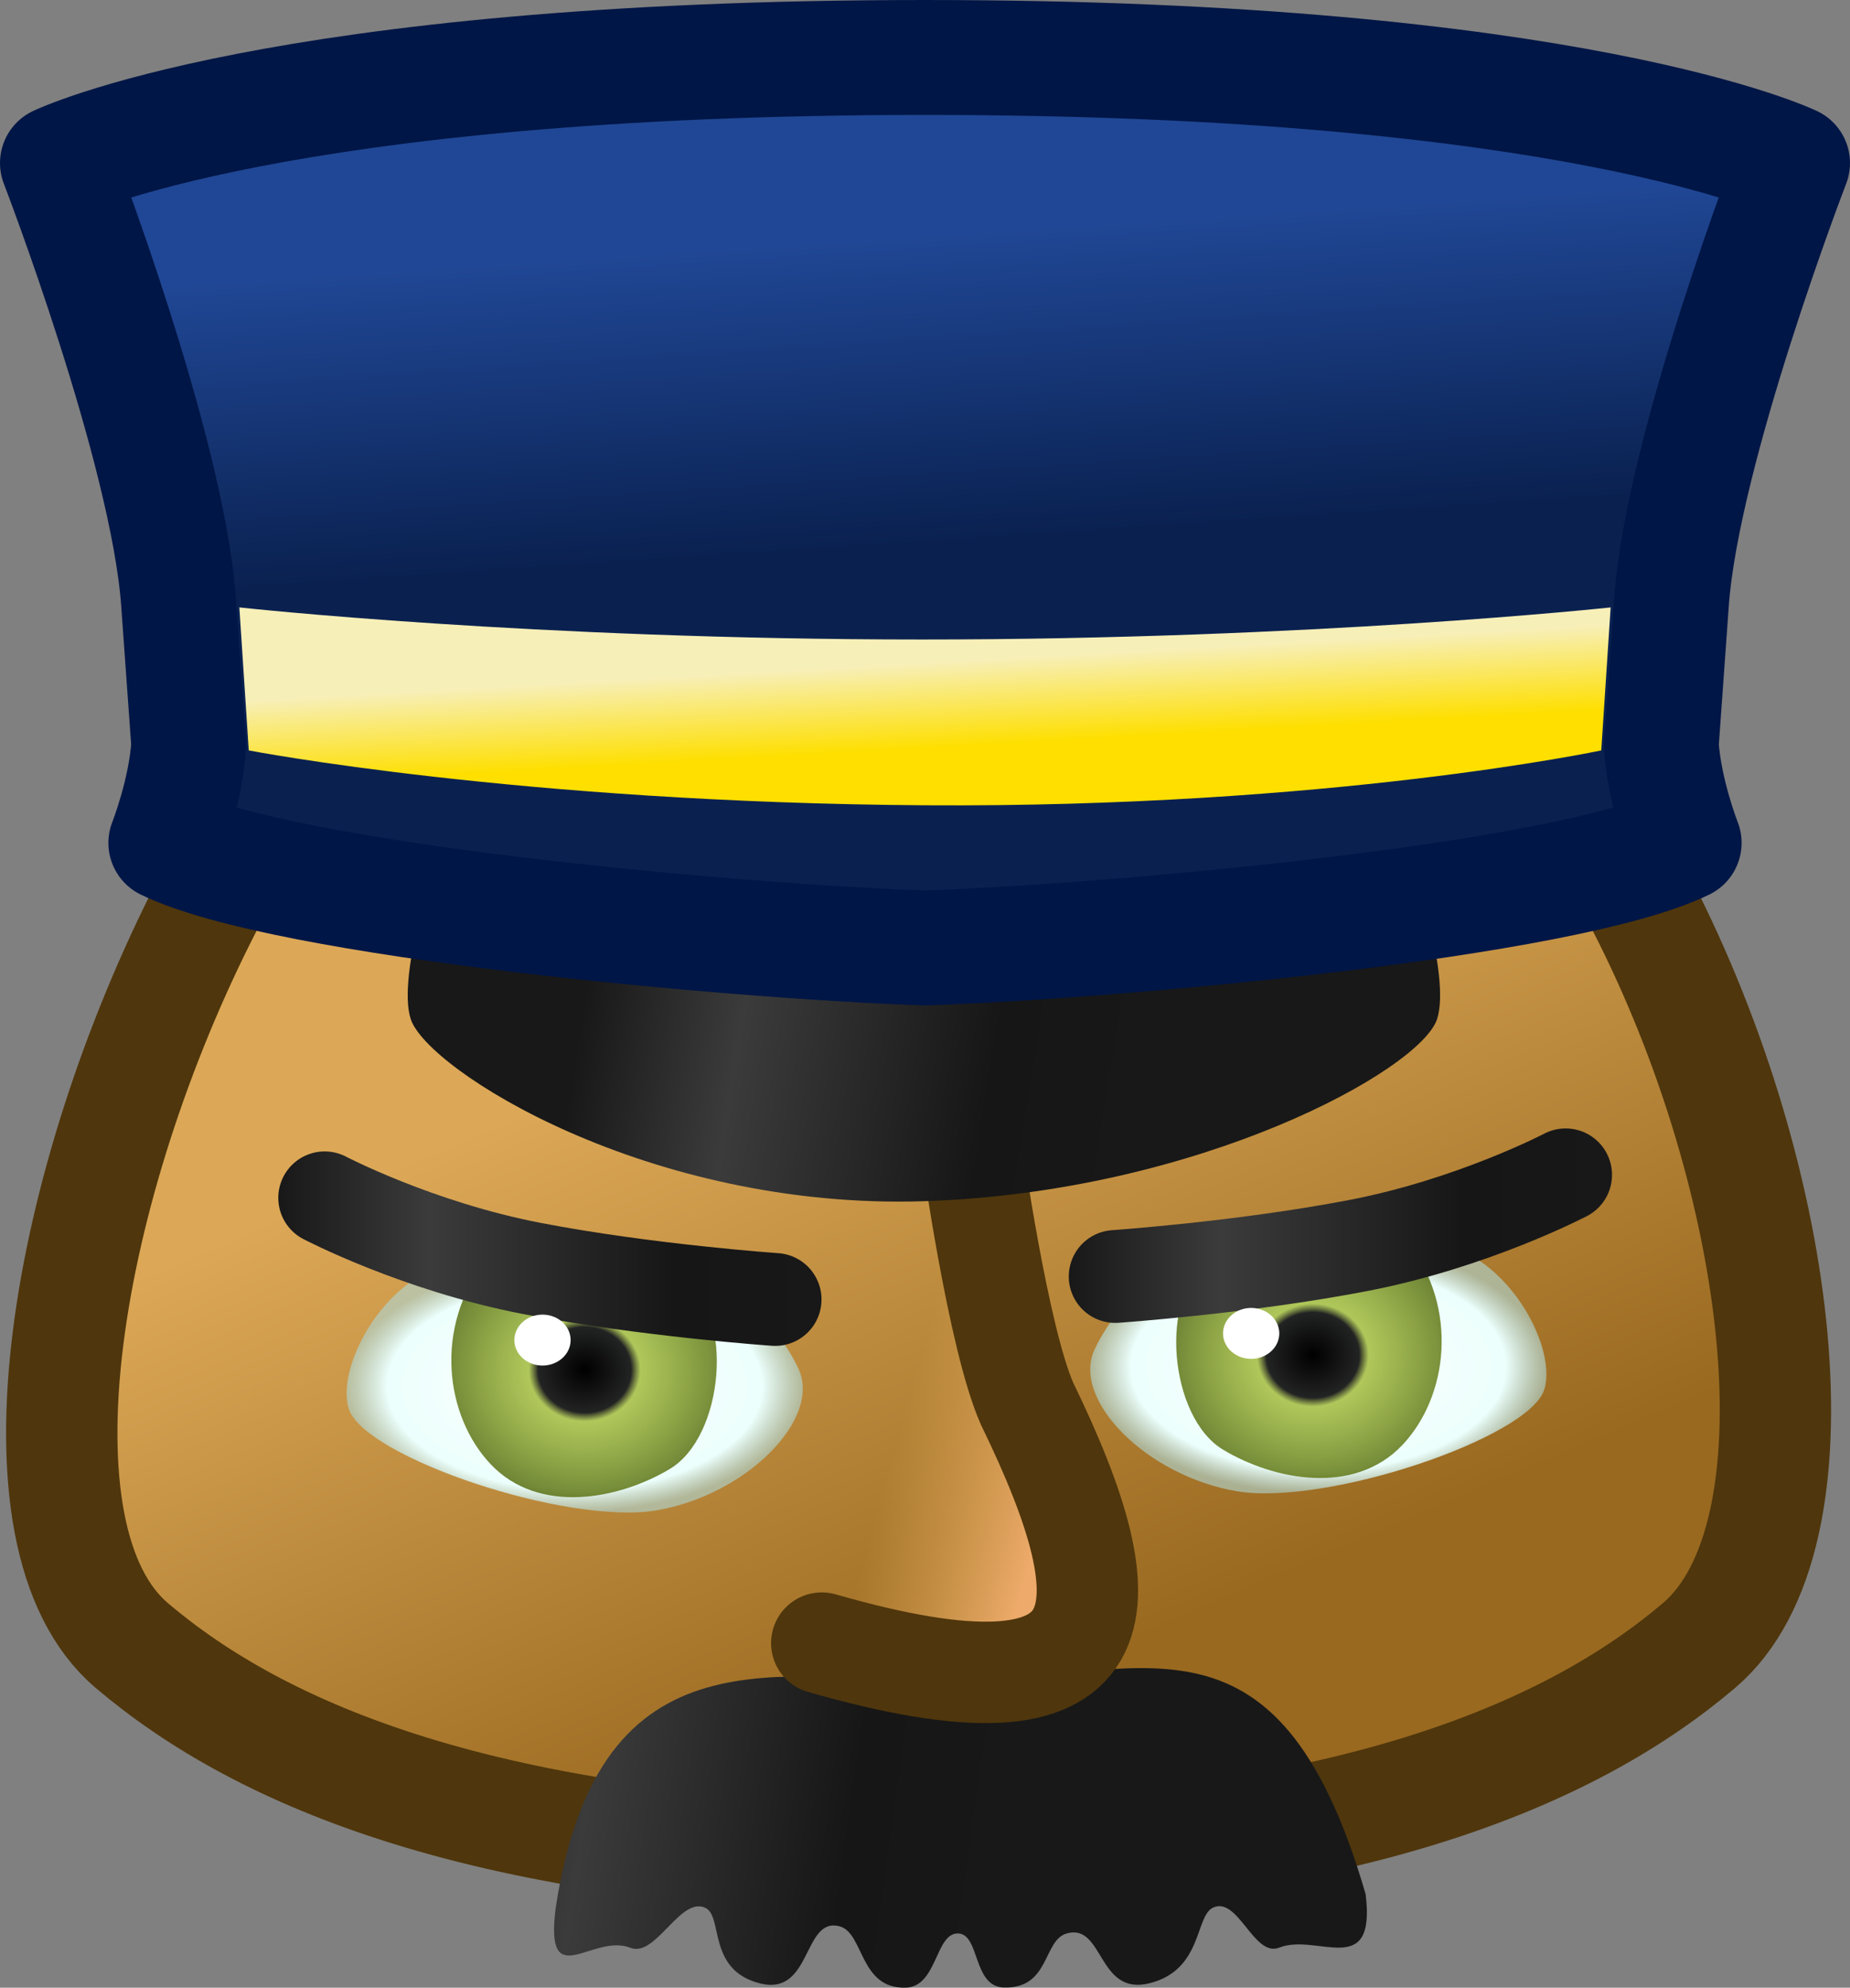 <?xml version="1.0" encoding="UTF-8" standalone="no"?>
<!-- Created with Inkscape (http://www.inkscape.org/) -->

<svg
   xmlns:dc="http://purl.org/dc/elements/1.1/"
   xmlns:cc="http://creativecommons.org/ns#"
   xmlns:rdf="http://www.w3.org/1999/02/22-rdf-syntax-ns#"
   xmlns:svg="http://www.w3.org/2000/svg"
   xmlns="http://www.w3.org/2000/svg"
   xmlns:xlink="http://www.w3.org/1999/xlink"
   xmlns:sodipodi="http://sodipodi.sourceforge.net/DTD/sodipodi-0.dtd"
   xmlns:inkscape="http://www.inkscape.org/namespaces/inkscape"
   width="199.396"
   height="214.12"
   id="svg2"
   version="1.1"
   inkscape:version="0.48.3.1 r9886"
   sodipodi:docname="conductor.svg">
  <rect width="100%" height="100%" fill="#808080" stroke="none"/>
  <defs
     id="defs4">
    <linearGradient
       id="linearGradient4186">
      <stop
         style="stop-color:#11132c;stop-opacity:1;"
         offset="0"
         id="stop4188" />
      <stop
         style="stop-color:#363957;stop-opacity:1;"
         offset="1"
         id="stop4190" />
    </linearGradient>
    <linearGradient
       id="linearGradient4018">
      <stop
         style="stop-color:#ffffff;stop-opacity:1;"
         offset="0"
         id="stop4020" />
      <stop
         id="stop4026"
         offset="0.822"
         style="stop-color:#ecfffc;stop-opacity:1;" />
      <stop
         style="stop-color:#afd5d0;stop-opacity:0.638;"
         offset="1"
         id="stop4022" />
    </linearGradient>
    <linearGradient
       id="linearGradient3991">
      <stop
         style="stop-color:#edaa6a;stop-opacity:1"
         offset="0"
         id="stop3993" />
      <stop
         style="stop-color:#dca857;stop-opacity:0"
         offset="1"
         id="stop3995" />
    </linearGradient>
    <linearGradient
       id="linearGradient3983">
      <stop
         style="stop-color:#dca857;stop-opacity:1;"
         offset="0"
         id="stop3985" />
      <stop
         style="stop-color:#996920;stop-opacity:1;"
         offset="1"
         id="stop3987" />
    </linearGradient>
    <linearGradient
       id="linearGradient3936">
      <stop
         id="stop3938"
         offset="0"
         style="stop-color:#fedf00;stop-opacity:1;" />
      <stop
         style="stop-color:#f7efb8;stop-opacity:1"
         offset="1"
         id="stop3940" />
    </linearGradient>
    <linearGradient
       id="linearGradient3926">
      <stop
         id="stop3928"
         offset="0"
         style="stop-color:#181818;stop-opacity:1;" />
      <stop
         style="stop-color:#3b3b3b;stop-opacity:1"
         offset="0.279"
         id="stop3930" />
      <stop
         id="stop3932"
         offset="0.729"
         style="stop-color:#161616;stop-opacity:1;" />
      <stop
         id="stop3934"
         offset="1"
         style="stop-color:#181818;stop-opacity:1;" />
    </linearGradient>
    <linearGradient
       id="linearGradient3793">
      <stop
         style="stop-color:#181818;stop-opacity:1;"
         offset="0"
         id="stop3795" />
      <stop
         id="stop3801"
         offset="0.205"
         style="stop-color:#222222;stop-opacity:1;" />
      <stop
         style="stop-color:#161616;stop-opacity:1;"
         offset="0.603"
         id="stop3803" />
      <stop
         style="stop-color:#181818;stop-opacity:1;"
         offset="1"
         id="stop3797" />
    </linearGradient>
    <linearGradient
       id="linearGradient3783">
      <stop
         style="stop-color:#0a2150;stop-opacity:1;"
         offset="0"
         id="stop3785" />
      <stop
         style="stop-color:#204795;stop-opacity:1"
         offset="1"
         id="stop3787" />
    </linearGradient>
    <linearGradient
       id="linearGradient3773">
      <stop
         style="stop-color:#fedf00;stop-opacity:1;"
         offset="0"
         id="stop3775" />
      <stop
         id="stop3781"
         offset="1"
         style="stop-color:#eedf6f;stop-opacity:1;" />
    </linearGradient>
    <linearGradient
       inkscape:collect="always"
       xlink:href="#linearGradient3773"
       id="linearGradient3779"
       x1="319.466"
       y1="251.068"
       x2="319.115"
       y2="239.847"
       gradientUnits="userSpaceOnUse"
       gradientTransform="matrix(0.975,0,0,1,7.888,0)" />
    <linearGradient
       inkscape:collect="always"
       xlink:href="#linearGradient3783"
       id="linearGradient3789"
       x1="284.047"
       y1="226.901"
       x2="280.951"
       y2="186.814"
       gradientUnits="userSpaceOnUse"
       gradientTransform="matrix(0.946,0,0,0.821,-202.078,-125.505)" />
    <linearGradient
       inkscape:collect="always"
       xlink:href="#linearGradient3793"
       id="linearGradient3799"
       x1="242.859"
       y1="288.065"
       x2="320.518"
       y2="288.065"
       gradientUnits="userSpaceOnUse" />
    <linearGradient
       inkscape:collect="always"
       xlink:href="#linearGradient3773-8"
       id="linearGradient3779-9"
       x1="319.466"
       y1="251.068"
       x2="319.115"
       y2="239.847"
       gradientUnits="userSpaceOnUse"
       gradientTransform="matrix(-0.975,0,0,1,632.731,-7.23e-6)" />
    <linearGradient
       id="linearGradient3773-8">
      <stop
         style="stop-color:#fedf00;stop-opacity:1;"
         offset="0"
         id="stop3775-6" />
      <stop
         id="stop3781-6"
         offset="1"
         style="stop-color:#eedf6f;stop-opacity:1;" />
    </linearGradient>
    <linearGradient
       gradientTransform="matrix(-1,0,0,1,640.619,-7.23e-6)"
       inkscape:collect="always"
       xlink:href="#linearGradient3783-4"
       id="linearGradient3789-5"
       x1="284.047"
       y1="210.039"
       x2="281.943"
       y2="173.92"
       gradientUnits="userSpaceOnUse" />
    <linearGradient
       id="linearGradient3783-4">
      <stop
         style="stop-color:#0a2150;stop-opacity:1;"
         offset="0"
         id="stop3785-2" />
      <stop
         style="stop-color:#214897;stop-opacity:1;"
         offset="1"
         id="stop3787-9" />
    </linearGradient>
    <linearGradient
       inkscape:collect="always"
       xlink:href="#linearGradient3793-9"
       id="linearGradient3799-2"
       x1="242.859"
       y1="288.065"
       x2="320.518"
       y2="288.065"
       gradientUnits="userSpaceOnUse" />
    <linearGradient
       id="linearGradient3793-9">
      <stop
         style="stop-color:#181818;stop-opacity:1;"
         offset="0"
         id="stop3795-4" />
      <stop
         id="stop3801-7"
         offset="0.205"
         style="stop-color:#222222;stop-opacity:1;" />
      <stop
         style="stop-color:#161616;stop-opacity:1;"
         offset="0.603"
         id="stop3803-6" />
      <stop
         style="stop-color:#181818;stop-opacity:1;"
         offset="1"
         id="stop3797-0" />
    </linearGradient>
    <linearGradient
       gradientTransform="matrix(-1,0,0,1,640.619,-7.23e-6)"
       y2="288.065"
       x2="320.518"
       y1="288.065"
       x1="242.859"
       gradientUnits="userSpaceOnUse"
       id="linearGradient3832"
       xlink:href="#linearGradient3793-9"
       inkscape:collect="always" />
    <linearGradient
       inkscape:collect="always"
       xlink:href="#linearGradient3793"
       id="linearGradient3880"
       gradientUnits="userSpaceOnUse"
       x1="242.859"
       y1="288.065"
       x2="320.518"
       y2="288.065"
       gradientTransform="matrix(1.154,0,0,1.009,-49.29,-3.522)" />
    <linearGradient
       inkscape:collect="always"
       xlink:href="#linearGradient3793-5"
       id="linearGradient3880-5"
       gradientUnits="userSpaceOnUse"
       x1="242.859"
       y1="288.065"
       x2="320.518"
       y2="288.065"
       gradientTransform="matrix(1.154,0,0,1.009,-49.29,-2.645)" />
    <linearGradient
       id="linearGradient3793-5">
      <stop
         style="stop-color:#181818;stop-opacity:1;"
         offset="0"
         id="stop3795-2" />
      <stop
         id="stop3801-76"
         offset="0.205"
         style="stop-color:#222222;stop-opacity:1;" />
      <stop
         style="stop-color:#161616;stop-opacity:1;"
         offset="0.603"
         id="stop3803-0" />
      <stop
         style="stop-color:#181818;stop-opacity:1;"
         offset="1"
         id="stop3797-3" />
    </linearGradient>
    <linearGradient
       y2="296.409"
       x2="287.391"
       y1="279.373"
       x1="370.2"
       gradientTransform="matrix(-0.704,0,0,0.828,545.685,51.744)"
       gradientUnits="userSpaceOnUse"
       id="linearGradient3899"
       xlink:href="#linearGradient3926"
       inkscape:collect="always" />
    <linearGradient
       inkscape:collect="always"
       xlink:href="#linearGradient3936"
       id="linearGradient3924"
       gradientUnits="userSpaceOnUse"
       gradientTransform="matrix(-0.867,0,0,0.821,378.507,-125.505)"
       x1="319.466"
       y1="251.068"
       x2="320.132"
       y2="239.847" />
    <linearGradient
       inkscape:collect="always"
       xlink:href="#linearGradient3983"
       id="linearGradient3989"
       x1="284.168"
       y1="324.832"
       x2="320.867"
       y2="401.702"
       gradientUnits="userSpaceOnUse"
       gradientTransform="matrix(1.009,0,0,0.904,-222.804,-176.7)" />
    <linearGradient
       inkscape:collect="always"
       xlink:href="#linearGradient3991"
       id="linearGradient3997"
       x1="332.09"
       y1="347.153"
       x2="315.608"
       y2="342.244"
       gradientUnits="userSpaceOnUse"
       gradientTransform="matrix(1,0,0,1.08,-219.404,-208.548)" />
    <radialGradient
       inkscape:collect="always"
       xlink:href="#linearGradient4018"
       id="radialGradient4024"
       cx="280.154"
       cy="329.961"
       fx="280.154"
       fy="329.961"
       r="30.425"
       gradientTransform="matrix(0.808,0,0,0.447,-163.212,1.854)"
       gradientUnits="userSpaceOnUse" />
    <radialGradient
       inkscape:collect="always"
       xlink:href="#linearGradient4018-2"
       id="radialGradient4024-3"
       cx="280.154"
       cy="329.961"
       fx="280.154"
       fy="329.961"
       r="30.425"
       gradientTransform="matrix(0.808,0,0,0.447,59.524,186.281)"
       gradientUnits="userSpaceOnUse" />
    <linearGradient
       id="linearGradient4018-2">
      <stop
         style="stop-color:#000000;stop-opacity:1;"
         offset="0"
         id="stop4020-3" />
      <stop
         id="stop4065"
         offset="0.21"
         style="stop-color:#000000;stop-opacity:0.863;" />
      <stop
         id="stop4026-1"
         offset="0.253"
         style="stop-color:#95b21e;stop-opacity:0.731;" />
      <stop
         style="stop-color:#283812;stop-opacity:1;"
         offset="1"
         id="stop4022-0" />
    </linearGradient>
    <radialGradient
       r="30.425"
       fy="315.441"
       fx="284.319"
       cy="315.441"
       cx="284.319"
       gradientTransform="matrix(0.783,0,0,0.721,-158.402,-79.838)"
       gradientUnits="userSpaceOnUse"
       id="radialGradient4044"
       xlink:href="#linearGradient4018-2"
       inkscape:collect="always" />
    <radialGradient
       inkscape:collect="always"
       xlink:href="#linearGradient4018-22"
       id="radialGradient4024-2"
       cx="280.154"
       cy="329.961"
       fx="280.154"
       fy="329.961"
       r="30.425"
       gradientTransform="matrix(0.808,0,0,0.447,59.524,186.281)"
       gradientUnits="userSpaceOnUse" />
    <linearGradient
       id="linearGradient4018-22">
      <stop
         style="stop-color:#ffffff;stop-opacity:1;"
         offset="0"
         id="stop4020-2" />
      <stop
         id="stop4026-2"
         offset="0.822"
         style="stop-color:#ecfffc;stop-opacity:1;" />
      <stop
         style="stop-color:#afd5d0;stop-opacity:0.638;"
         offset="1"
         id="stop4022-4" />
    </linearGradient>
    <radialGradient
       r="30.425"
       fy="316.102"
       fx="283.711"
       cy="316.102"
       cx="283.711"
       gradientTransform="matrix(-0.783,0,0,0.721,364.848,-81.904)"
       gradientUnits="userSpaceOnUse"
       id="radialGradient4044-6"
       xlink:href="#linearGradient4018-2"
       inkscape:collect="always" />
    <linearGradient
       id="linearGradient4018-2-9">
      <stop
         style="stop-color:#000000;stop-opacity:1;"
         offset="0"
         id="stop4020-3-6" />
      <stop
         id="stop4065-1"
         offset="0.256"
         style="stop-color:#000000;stop-opacity:0.863;" />
      <stop
         id="stop4026-1-7"
         offset="0.287"
         style="stop-color:#95b21e;stop-opacity:0.731;" />
      <stop
         style="stop-color:#283812;stop-opacity:1;"
         offset="1"
         id="stop4022-0-8" />
    </linearGradient>
    <radialGradient
       r="30.425"
       fy="329.961"
       fx="280.154"
       cy="329.961"
       cx="280.154"
       gradientTransform="matrix(-0.808,0,0,0.447,369.658,-0.212)"
       gradientUnits="userSpaceOnUse"
       id="radialGradient4090"
       xlink:href="#linearGradient4018-22"
       inkscape:collect="always" />
    <linearGradient
       id="linearGradient3991-0">
      <stop
         style="stop-color:#edaa6a;stop-opacity:1"
         offset="0"
         id="stop3993-1" />
      <stop
         style="stop-color:#dca857;stop-opacity:0"
         offset="1"
         id="stop3995-2" />
    </linearGradient>
    <linearGradient
       y2="342.244"
       x2="315.608"
       y1="347.153"
       x1="332.09"
       gradientTransform="matrix(1,0,0,0.904,-306.182,-275.488)"
       gradientUnits="userSpaceOnUse"
       id="linearGradient4148"
       xlink:href="#linearGradient3991-0"
       inkscape:collect="always" />
    <linearGradient
       inkscape:collect="always"
       xlink:href="#linearGradient4186"
       id="linearGradient4192"
       x1="308.86"
       y1="375.022"
       x2="307.111"
       y2="391.888"
       gradientUnits="userSpaceOnUse" />
    <linearGradient
       inkscape:collect="always"
       xlink:href="#linearGradient4186-2"
       id="linearGradient4192-0"
       x1="308.86"
       y1="375.022"
       x2="307.111"
       y2="391.888"
       gradientUnits="userSpaceOnUse" />
    <linearGradient
       id="linearGradient4186-2">
      <stop
         style="stop-color:#11132c;stop-opacity:1;"
         offset="0"
         id="stop4188-5" />
      <stop
         style="stop-color:#363957;stop-opacity:1;"
         offset="1"
         id="stop4190-9" />
    </linearGradient>
    <linearGradient
       gradientTransform="matrix(-0.765,0,0,1.153,571.313,-59.618)"
       y2="391.888"
       x2="307.111"
       y1="368.863"
       x1="310.021"
       gradientUnits="userSpaceOnUse"
       id="linearGradient4209-8"
       xlink:href="#linearGradient4186-2-1"
       inkscape:collect="always" />
    <linearGradient
       id="linearGradient4186-2-1">
      <stop
         style="stop-color:#11132c;stop-opacity:1;"
         offset="0"
         id="stop4188-5-3" />
      <stop
         style="stop-color:#363957;stop-opacity:1;"
         offset="1"
         id="stop4190-9-0" />
    </linearGradient>
    <linearGradient
       y2="391.888"
       x2="307.111"
       y1="368.863"
       x1="310.021"
       gradientTransform="matrix(-1.787,0,0,2.523,896.758,-680.042)"
       gradientUnits="userSpaceOnUse"
       id="linearGradient4243"
       xlink:href="#linearGradient4186-2-1"
       inkscape:collect="always" />
    <linearGradient
       y2="296.409"
       x2="287.391"
       y1="279.373"
       x1="370.2"
       gradientTransform="matrix(-0.745,0,0,1.081,339.207,-227.678)"
       gradientUnits="userSpaceOnUse"
       id="linearGradient3899-1"
       xlink:href="#linearGradient3926-8"
       inkscape:collect="always" />
    <linearGradient
       id="linearGradient3926-8">
      <stop
         id="stop3928-8"
         offset="0"
         style="stop-color:#181818;stop-opacity:1;" />
      <stop
         style="stop-color:#3b3b3b;stop-opacity:1"
         offset="0.279"
         id="stop3930-5" />
      <stop
         id="stop3932-8"
         offset="0.729"
         style="stop-color:#161616;stop-opacity:1;" />
      <stop
         id="stop3934-4"
         offset="1"
         style="stop-color:#181818;stop-opacity:1;" />
    </linearGradient>
    <linearGradient
       y2="296.409"
       x2="287.391"
       y1="279.373"
       x1="370.2"
       gradientTransform="matrix(-0.704,0,0,0.828,279.923,-220.503)"
       gradientUnits="userSpaceOnUse"
       id="linearGradient4337"
       xlink:href="#linearGradient3926-8"
       inkscape:collect="always" />
    <linearGradient
       inkscape:collect="always"
       xlink:href="#linearGradient3926"
       id="linearGradient4359"
       gradientUnits="userSpaceOnUse"
       gradientTransform="matrix(-0.72,0,0,0.917,331.283,-152.069)"
       x1="370.2"
       y1="279.373"
       x2="287.391"
       y2="296.409" />
    <linearGradient
       inkscape:collect="always"
       xlink:href="#linearGradient3926"
       id="linearGradient4406"
       x1="116.402"
       y1="132.06"
       x2="174.953"
       y2="132.06"
       gradientUnits="userSpaceOnUse" />
    <linearGradient
       inkscape:collect="always"
       xlink:href="#linearGradient3926"
       id="linearGradient4408"
       x1="31.201"
       y1="134.536"
       x2="89.751"
       y2="134.536"
       gradientUnits="userSpaceOnUse" />
  </defs>
  <sodipodi:namedview
     id="base"
     pagecolor="#ffffff"
     bordercolor="#666666"
     borderopacity="1.0"
     inkscape:pageopacity="0.0"
     inkscape:pageshadow="2"
     inkscape:zoom="2.7080239"
     inkscape:cx="81.891428"
     inkscape:cy="103.19083"
     inkscape:document-units="px"
     inkscape:current-layer="layer1"
     showgrid="false"
     inkscape:window-width="1639"
     inkscape:window-height="1010"
     inkscape:window-x="111"
     inkscape:window-y="50"
     inkscape:window-maximized="0"
     showborder="true"
     fit-margin-top="0"
     fit-margin-left="0"
     fit-margin-right="0"
     fit-margin-bottom="0" />
  <g
     inkscape:label="Layer 1"
     inkscape:groupmode="layer"
     id="layer1"
     transform="translate(-1.207,-0.028)">
    <path
       style="fill:url(#linearGradient3989);fill-opacity:1;stroke:#4f360c;stroke-width:12;stroke-linecap:butt;stroke-linejoin:round;stroke-miterlimit:4;stroke-opacity:1;stroke-dasharray:none"
       d="m 184.323,177.292 c 13.817,-11.723 9.239,-49.875 -6.133,-79.783 -11.889,-23.132 2.129,-73.583 -78.32,-75.072 -80.449,1.489 -64.431,51.94 -76.32,75.072 C 8.179,127.417 1.6,165.569 15.417,177.292 c 13.817,11.723 38.035,22.293 84.453,23.037 46.418,-0.744 70.636,-11.314 84.453,-23.037 z"
       id="path3942-7"
       inkscape:connector-curvature="0"
       sodipodi:nodetypes="zscszcz" />
    <path
       style="fill:url(#radialGradient4024);fill-opacity:1;stroke:none"
       d="m 79.328,138.186 c 0,0 -14.45,0 -24.651,-2.181 -10.2,-2.181 -17.567,10.634 -15.867,15.815 1.7,5.181 23.517,12.543 33.151,10.907 9.634,-1.636 17.851,-9.816 15.3,-15.27 -2.55,-5.454 -7.934,-9.271 -7.934,-9.271 z"
       id="path4016"
       inkscape:connector-curvature="0" />
    <path
       style="fill:url(#radialGradient4044);fill-opacity:1;stroke:none"
       d="m 74.981,137.98 c -7.099,-0.26 -14.446,-1.112 -21.411,-2.171 -5.627,7.215 -4.386,16.76 0.522,21.947 5.186,5.481 13.859,3.791 19.336,0.493 5.805,-3.495 6.952,-16.618 1.552,-20.27 z"
       id="path4016-4"
       inkscape:connector-curvature="0"
       sodipodi:nodetypes="ccssc" />
    <path
       style="fill:url(#radialGradient4090);fill-opacity:1;stroke:none"
       d="m 127.118,136.12 c 0,0 14.45,0 24.651,-2.181 10.2,-2.181 17.567,10.634 15.867,15.815 -1.7,5.181 -23.517,12.543 -33.151,10.907 -9.634,-1.636 -17.851,-9.816 -15.3,-15.27 2.55,-5.454 7.934,-9.271 7.934,-9.271 z"
       id="path4016-3"
       inkscape:connector-curvature="0" />
    <path
       style="fill:url(#radialGradient4044-6);fill-opacity:1;stroke:none"
       d="m 131.465,135.914 c 7.099,-0.26 14.446,-1.112 21.411,-2.171 5.627,7.215 4.386,16.76 -0.522,21.947 -5.186,5.481 -13.859,3.791 -19.336,0.493 -5.805,-3.495 -6.952,-16.618 -1.552,-20.27 z"
       id="path4016-4-7"
       inkscape:connector-curvature="0"
       sodipodi:nodetypes="ccssc" />
    <path
       style="color:#000000;fill:none;stroke:url(#linearGradient4408);stroke-width:10;stroke-linecap:round;stroke-linejoin:round;stroke-miterlimit:4;stroke-opacity:1;stroke-dasharray:none;stroke-dashoffset:0;marker:none;visibility:visible;display:inline;overflow:visible;enable-background:accumulate"
       d="m 84.751,140.01 c 0,0 -13.804,-0.952 -26.179,-3.332 -12.376,-2.38 -22.371,-7.616 -22.371,-7.616"
       id="path4131"
       inkscape:connector-curvature="0" />
    <path
       style="color:#000000;fill:none;stroke:url(#linearGradient4406);stroke-width:10;stroke-linecap:round;stroke-linejoin:round;stroke-miterlimit:4;stroke-opacity:1;stroke-dasharray:none;stroke-dashoffset:0;marker:none;visibility:visible;display:inline;overflow:visible;enable-background:accumulate"
       d="m 121.402,137.534 c 0,0 13.804,-0.952 26.179,-3.332 12.376,-2.38 22.371,-7.616 22.371,-7.616"
       id="path4131-2"
       inkscape:connector-curvature="0" />
    <path
       style="color:#000000;fill:url(#linearGradient3899-1);fill-opacity:1;fill-rule:nonzero;stroke:none;stroke-width:0;marker:none;visibility:visible;display:inline;overflow:visible;enable-background:accumulate"
       d="m 109.42,214.129 c 4.992,0.123 4.17,-5.124 6.789,-5.835 3.987,-1.082 3.277,6.773 8.89,5.375 5.731,-1.428 4.897,-7.202 6.83,-8.134 2.714,-1.308 4.407,5.384 7.149,4.297 4.1,-1.626 10.472,3.538 9.316,-5.772 -9.603,-32.943 -24.603,-22.877 -45.216,-22.933 -17.407,0.064 -37.459,-6.334 -42.087,24.494 -1.156,9.31 3.964,2.602 8.064,4.228 2.742,1.088 5.374,-5.604 8.089,-4.297 1.933,0.931 0.16,6.706 5.891,8.134 5.613,1.398 4.589,-7.229 8.576,-6.147 2.619,0.711 2.11,6.73 7.102,6.607 3.416,-0.084 3.184,-5.841 5.616,-5.843 2.43,-0.001 1.574,5.742 4.99,5.826 z"
       id="path4184-8"
       inkscape:connector-curvature="0"
       sodipodi:nodetypes="csssscccsssssssc" />
    <path
       sodipodi:type="arc"
       style="color:#000000;fill:#ffffff;fill-opacity:1;fill-rule:nonzero;stroke:none;stroke-width:0;marker:none;visibility:visible;display:inline;overflow:visible;enable-background:accumulate"
       id="path4262"
       sodipodi:cx="288.25677"
       sodipodi:cy="325.29688"
       sodipodi:rx="3.8973124"
       sodipodi:ry="3.8973124"
       d="m 292.154,325.297 c 0,2.152 -1.745,3.897 -3.897,3.897 -2.152,0 -3.897,-1.745 -3.897,-3.897 0,-2.152 1.745,-3.897 3.897,-3.897 2.152,0 3.897,1.745 3.897,3.897 z"
       transform="matrix(0.778,0,0,0.704,-164.585,-84.624)" />
    <path
       sodipodi:type="arc"
       style="color:#000000;fill:#ffffff;fill-opacity:1;fill-rule:nonzero;stroke:none;stroke-width:0;marker:none;visibility:visible;display:inline;overflow:visible;enable-background:accumulate"
       id="path4262-2"
       sodipodi:cx="288.25677"
       sodipodi:cy="325.29688"
       sodipodi:rx="3.8973124"
       sodipodi:ry="3.8973124"
       d="m 292.154,325.297 c 0,2.152 -1.745,3.897 -3.897,3.897 -2.152,0 -3.897,-1.745 -3.897,-3.897 0,-2.152 1.745,-3.897 3.897,-3.897 2.152,0 3.897,1.745 3.897,3.897 z"
       transform="matrix(0.778,0,0,0.704,-88.206,-85.346)" />
    <path
       style="color:#000000;fill:url(#linearGradient3997);fill-opacity:1;fill-rule:nonzero;stroke:#4f360c;stroke-width:10.926;stroke-linecap:round;stroke-linejoin:round;stroke-miterlimit:4;stroke-opacity:1;stroke-dasharray:none;stroke-dashoffset:0;marker:none;visibility:visible;display:inline;overflow:visible;enable-background:accumulate"
       d="m 89.778,177.028 c 32.859,9.431 33.117,-3.194 22.132,-25.783 -3.111,-7.006 -5.951,-27.312 -5.951,-27.312"
       id="path3964"
       inkscape:connector-curvature="0"
       sodipodi:nodetypes="ccc" />
    <path
       style="fill:url(#linearGradient4359);fill-opacity:1;stroke:none"
       d="m 156.1,109.799 c 1.541,-4.769 -2.928,-17.695 -2.928,-17.695 0,0 -30.545,12.226 -52.385,12.226 -21.841,0 -52.385,-12.226 -52.385,-12.226 0,0 -4.469,12.926 -2.928,17.695 1.767,5.469 25.618,20.582 55.313,19.625 29.695,-0.957 53.547,-14.156 55.313,-19.625 z"
       id="path3791-3"
       inkscape:connector-curvature="0"
       sodipodi:nodetypes="sczcszs" />
    <path
       style="fill:url(#linearGradient3789);fill-opacity:1;stroke:#001646;stroke-width:12.381;stroke-linecap:butt;stroke-linejoin:round;stroke-miterlimit:4;stroke-opacity:1;stroke-dasharray:none"
       d="m 19.08,90.825 c 0,0 2.138,-5.397 2.47,-10.582 L 20.444,64.839 C 19.262,48.385 7.398,17.591 7.398,17.591 c 0,0 23.549,-11.372 93.507,-11.372 69.958,0 93.507,11.372 93.507,11.372 0,0 -11.864,30.795 -13.046,47.248 l -1.106,15.404 c 0.332,5.185 2.47,10.582 2.47,10.582 C 169.844,97.106 121.123,101.46 100.905,102.143 80.687,101.46 31.966,97.106 19.08,90.825 z"
       id="path2985"
       inkscape:connector-curvature="0"
       sodipodi:nodetypes="ccscccscccc" />
    <path
       id="path2985-3-0"
       style="fill:url(#linearGradient3924);fill-opacity:1;stroke:none"
       d="m 28.019,80.864 -1.014,-15.404 c 0,0 31.498,3.457 73.589,3.457 42.09,0 74.212,-3.457 74.212,-3.457 l -1.014,15.404 c 0,0 -29.179,6.199 -72.886,5.911 -43.708,-0.288 -72.886,-5.911 -72.886,-5.911 z"
       inkscape:connector-curvature="0"
       sodipodi:nodetypes="cczcczc" />
  </g>
</svg>

